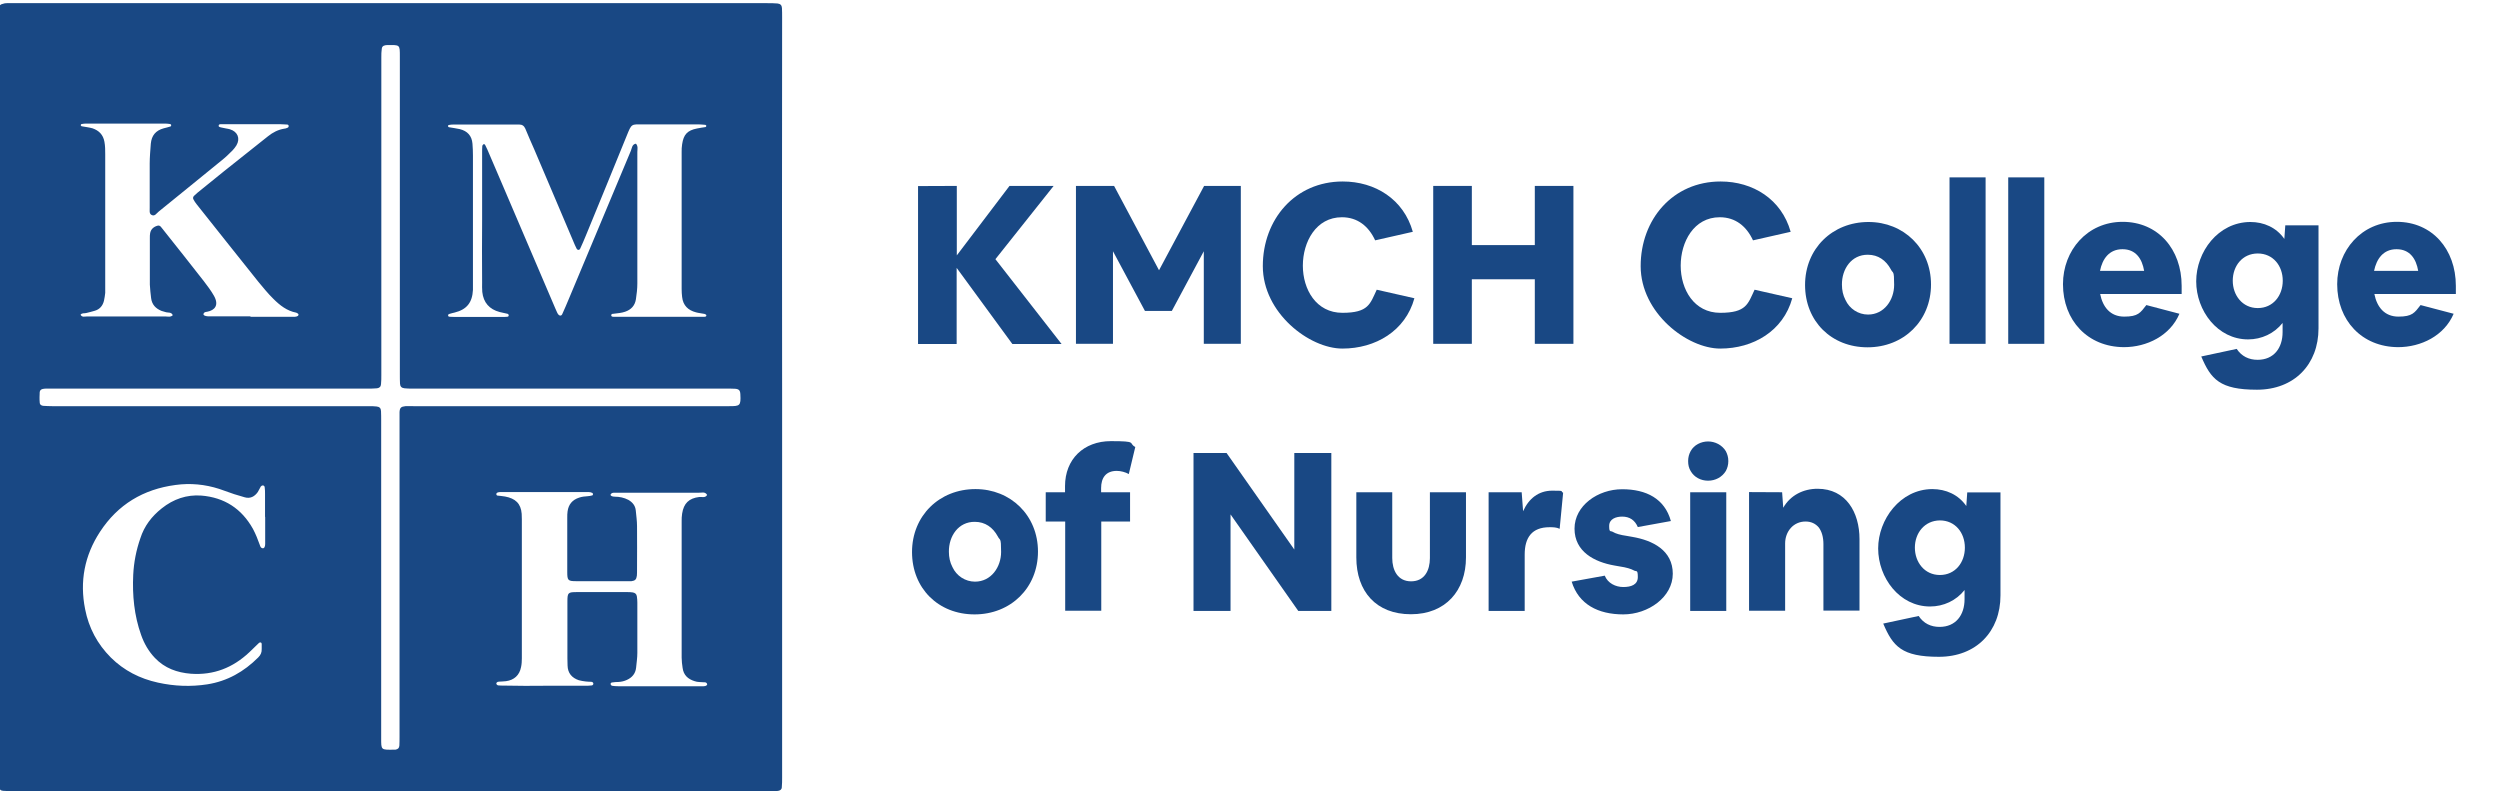 <?xml version="1.0" encoding="UTF-8"?>
<!-- Generator: Adobe Illustrator 28.0.0, SVG Export Plug-In . SVG Version: 6.00 Build 0)  -->
<svg xmlns="http://www.w3.org/2000/svg" xmlns:xlink="http://www.w3.org/1999/xlink" version="1.1" id="Layer_1" x="0px" y="0px" viewBox="0 0 158 50" style="enable-background:new 0 0 158 50;" xml:space="preserve">
<style type="text/css">
	.st0{fill:#194884;}
</style>
<path class="st0" d="M49.43,25.16c0,8,0,15.99,0,23.99c0,0.2,0,0.4-0.02,0.6c0,0.14-0.1,0.21-0.22,0.23C49.11,50,49.03,50,48.94,50  c-0.16,0-0.33,0-0.5,0c-15.85,0-31.69,0-47.55,0c-0.23,0-0.47,0-0.7-0.02c-0.16-0.01-0.23-0.1-0.25-0.26  c-0.01-0.08-0.01-0.17-0.01-0.25c0-0.14,0-0.27,0-0.4c0-15.97,0-31.95,0-47.92c0-0.21,0-0.44,0.01-0.65  c0.01-0.17,0.1-0.23,0.25-0.26C0.26,0.21,0.35,0.2,0.44,0.2c0.15,0,0.3,0,0.45,0c15.87,0,31.73,0,47.6,0c0.21,0,0.44,0,0.65,0.02  c0.18,0.02,0.27,0.11,0.28,0.29c0.01,0.2,0.01,0.4,0.01,0.6C49.42,9.14,49.42,17.15,49.43,25.16L49.43,25.16z M24.1,13.67  c0,3.35,0,6.7,0,10.05c0,0.19,0,0.37-0.02,0.56c-0.01,0.16-0.1,0.24-0.25,0.26c-0.19,0.02-0.4,0.02-0.6,0.02  c-6.59,0-13.18,0-19.77,0c-0.16,0-0.33,0-0.5,0c-0.09,0-0.16,0-0.25,0.02c-0.11,0.02-0.19,0.09-0.2,0.2c-0.01,0.21-0.02,0.44,0,0.65  c0,0.14,0.1,0.21,0.23,0.22c0.18,0.01,0.37,0.02,0.55,0.02c4.9,0,9.81,0,14.71,0c1.77,0,3.53,0,5.31,0c0.16,0,0.33,0,0.49,0.02  c0.19,0.02,0.27,0.11,0.28,0.29c0.01,0.2,0.01,0.4,0.01,0.6c0,6.69,0,13.38,0,20.06c0,0.77-0.02,0.75,0.8,0.74c0.03,0,0.07,0,0.1,0  c0.16-0.03,0.24-0.1,0.25-0.26c0.01-0.19,0.01-0.37,0.01-0.56c0-6.67,0-13.34,0-20.01c0-0.17,0-0.33,0-0.51  c0.02-0.27,0.09-0.34,0.37-0.37c0.16-0.01,0.33,0,0.5,0c2.32,0,4.64,0,6.96,0c4.34,0,8.68,0,13.01,0c0.67,0,0.74-0.02,0.7-0.75  c-0.01-0.25-0.09-0.33-0.33-0.35c-0.18-0.01-0.37-0.01-0.55-0.01c-4.57,0-9.14,0-13.71,0c-2.05,0-4.1,0-6.15,0  c-0.16,0-0.33,0-0.49-0.02c-0.18-0.02-0.27-0.11-0.28-0.29c-0.01-0.2-0.01-0.4-0.01-0.6c0-6.69,0-13.38,0-20.06  c0-0.78,0.02-0.75-0.8-0.74c-0.05,0-0.1,0-0.15,0.02c-0.11,0.02-0.18,0.09-0.19,0.2C24.1,3.26,24.1,3.44,24.1,3.63  C24.1,6.98,24.1,10.33,24.1,13.67L24.1,13.67z M30.47,13.87c0-0.93,0-1.84,0-2.77c0-0.49,0-0.98,0-1.46c0-0.14,0-0.27,0.01-0.4  c0-0.04,0.04-0.1,0.07-0.12c0.05-0.03,0.1,0.01,0.12,0.06c0.05,0.09,0.09,0.19,0.13,0.27c0.35,0.82,0.7,1.63,1.05,2.45  c1.08,2.53,2.16,5.05,3.24,7.58c0.04,0.09,0.08,0.19,0.12,0.27c0.02,0.05,0.05,0.09,0.08,0.13c0.07,0.09,0.19,0.09,0.24-0.02  c0.15-0.32,0.28-0.64,0.42-0.97c1.31-3.12,2.61-6.24,3.92-9.36c0.07-0.17,0.07-0.41,0.32-0.45c0.15,0.16,0.09,0.35,0.09,0.53  c0,2.77,0,5.53,0,8.3c0,0.34-0.04,0.67-0.09,1c-0.06,0.4-0.3,0.66-0.68,0.79c-0.11,0.04-0.22,0.06-0.34,0.08  c-0.14,0.02-0.26,0.03-0.4,0.05c-0.06,0-0.15,0.01-0.14,0.11c0.01,0.08,0.1,0.08,0.16,0.08c0.1,0,0.2,0,0.3,0c1.69,0,3.37,0,5.06,0  c0.12,0,0.23,0,0.35,0c0.06,0,0.15,0,0.14-0.1c0-0.03-0.07-0.07-0.11-0.08c-0.18-0.04-0.36-0.05-0.54-0.1  c-0.5-0.13-0.82-0.43-0.88-0.97c-0.02-0.17-0.03-0.33-0.03-0.5c0-2.89,0-5.76,0-8.65c0-0.17,0-0.33,0.03-0.5  c0.09-0.62,0.33-0.88,0.94-1c0.17-0.04,0.36-0.06,0.54-0.09c0.02,0,0.05-0.05,0.05-0.07c0-0.03-0.04-0.07-0.06-0.07  c-0.15-0.01-0.3-0.03-0.45-0.03c-1.15,0-2.3,0-3.45,0c-0.8,0-0.75-0.07-1.08,0.74c-0.85,2.1-1.71,4.18-2.57,6.28  c-0.12,0.28-0.23,0.56-0.36,0.83c-0.05,0.11-0.17,0.11-0.23,0c-0.04-0.08-0.07-0.16-0.11-0.23c-0.85-2.02-1.72-4.04-2.57-6.05  C33.57,9,33.38,8.57,33.2,8.13c-0.08-0.18-0.2-0.26-0.39-0.26c-0.07,0-0.14,0-0.2,0c-1.32,0-2.64,0-3.95,0c-0.1,0-0.2,0.01-0.3,0.03  c-0.02,0-0.05,0.05-0.05,0.07c0,0.02,0.03,0.06,0.06,0.07c0.23,0.04,0.47,0.07,0.69,0.12c0.48,0.12,0.76,0.42,0.8,0.92  c0.02,0.25,0.03,0.5,0.03,0.75c0,2.7,0,5.4,0,8.09c0,0.14,0,0.27,0,0.4c-0.04,0.8-0.39,1.24-1.15,1.43  c-0.12,0.03-0.22,0.05-0.34,0.09c-0.05,0.01-0.09,0.05-0.08,0.11s0.07,0.07,0.12,0.07c0.1,0,0.2,0.01,0.3,0.01c1,0,2,0,3,0  c0.1,0,0.2,0,0.3-0.01c0.05,0,0.11-0.02,0.11-0.08c0-0.06-0.03-0.1-0.08-0.11c-0.16-0.04-0.33-0.07-0.49-0.11  c-0.65-0.17-1.03-0.6-1.1-1.27c-0.02-0.2-0.01-0.4-0.01-0.6C30.46,16.52,30.46,15.19,30.47,13.87L30.47,13.87z M34.44,43.34  c0.83,0,1.67,0,2.5,0c0.15,0,0.3,0,0.45-0.02c0.05,0,0.1-0.04,0.11-0.1c0-0.08-0.05-0.12-0.13-0.13c-0.12-0.01-0.23,0-0.35-0.02  c-0.15-0.02-0.3-0.04-0.44-0.08c-0.44-0.15-0.7-0.45-0.71-0.93c0-0.15-0.01-0.3-0.01-0.45c0-1.19,0-2.38,0-3.57  c0-0.59,0.03-0.62,0.62-0.62c1.05,0,2.11,0,3.15,0c0.12,0,0.23,0,0.35,0.02c0.15,0.02,0.25,0.1,0.27,0.25  c0.02,0.14,0.03,0.26,0.03,0.4c0,1.05,0,2.12,0,3.17c0,0.32-0.05,0.63-0.08,0.95c-0.04,0.36-0.25,0.61-0.58,0.76  c-0.17,0.08-0.35,0.12-0.53,0.13c-0.14,0-0.26,0.01-0.4,0.03c-0.05,0-0.11,0.05-0.1,0.1c0,0.04,0.05,0.1,0.08,0.11  c0.13,0.02,0.26,0.03,0.4,0.03c1.72,0,3.44,0,5.15,0c0.09,0,0.16,0,0.25,0c0.15,0,0.24-0.07,0.22-0.14  c-0.03-0.11-0.12-0.11-0.2-0.11c-0.2-0.02-0.4,0-0.59-0.07c-0.42-0.13-0.7-0.38-0.76-0.84c-0.03-0.21-0.06-0.43-0.06-0.65  c0-2.87,0-5.73,0-8.6c0-0.17,0-0.33,0.03-0.5c0.1-0.65,0.43-0.97,1.08-1.05c0.16-0.02,0.38,0.08,0.5-0.13  c-0.13-0.23-0.35-0.13-0.53-0.14c-1.67,0-3.34,0-5.01,0c-0.1,0-0.2,0-0.3,0c-0.1,0-0.2,0-0.26,0.11c-0.03,0.07,0.08,0.14,0.26,0.14  c0.3,0,0.59,0.06,0.86,0.2c0.26,0.15,0.44,0.36,0.47,0.67c0.03,0.33,0.08,0.66,0.08,1c0.01,0.92,0,1.84,0,2.77  c0,0.12,0,0.23-0.01,0.35c-0.03,0.24-0.11,0.32-0.34,0.35c-0.09,0-0.16,0-0.25,0c-1.09,0-2.16,0-3.25,0c-0.52,0-0.56-0.05-0.56-0.59  c0-1.14,0-2.28,0-3.42c0-0.14,0-0.27,0.02-0.4c0.06-0.44,0.3-0.73,0.73-0.87c0.17-0.06,0.36-0.08,0.54-0.09  c0.1,0,0.19-0.03,0.29-0.05c0.02,0,0.05-0.05,0.05-0.08c0-0.03-0.03-0.07-0.05-0.08c-0.14-0.07-0.29-0.05-0.44-0.05  c-1.7,0-3.41,0-5.1,0c-0.1,0-0.2,0-0.3,0c-0.05,0-0.1,0.01-0.15,0.03c-0.05,0.02-0.08,0.06-0.07,0.12c0,0.03,0.04,0.07,0.06,0.07  c0.16,0.02,0.33,0.03,0.49,0.06c0.65,0.12,1,0.44,1.05,1.09c0,0.12,0.01,0.23,0.01,0.35c0,2.93,0,5.86,0,8.79  c0,0.19-0.01,0.37-0.05,0.55c-0.1,0.52-0.44,0.82-0.95,0.89c-0.15,0.02-0.3,0.02-0.45,0.03c-0.11,0-0.18,0.08-0.16,0.14  c0.03,0.08,0.1,0.1,0.16,0.1c0.14,0.01,0.26,0.01,0.4,0.01C32.77,43.35,33.61,43.35,34.44,43.34L34.44,43.34z M15.83,20.02  c0.86,0,1.74,0,2.6,0c0.14,0,0.27,0.02,0.39-0.05c0.04-0.02,0.06-0.11,0.03-0.13c-0.04-0.03-0.08-0.07-0.13-0.08  c-0.58-0.11-1.03-0.46-1.44-0.87c-0.35-0.34-0.65-0.72-0.96-1.09c-1.31-1.63-2.6-3.27-3.9-4.9c-0.07-0.09-0.14-0.19-0.19-0.29  c-0.05-0.08-0.03-0.17,0.03-0.23c0.07-0.07,0.15-0.14,0.22-0.2c0.56-0.45,1.12-0.91,1.68-1.36c0.93-0.74,1.85-1.47,2.78-2.21  c0.3-0.24,0.64-0.42,1.04-0.48c0.05,0,0.1-0.02,0.15-0.04c0.07-0.02,0.13-0.06,0.11-0.14c0-0.06-0.06-0.08-0.11-0.08  c-0.14,0-0.26-0.02-0.4-0.02c-0.39,0-0.77,0-1.15,0c-0.74,0-1.47,0-2.2,0c-0.14,0-0.27,0-0.4,0c-0.07,0-0.15,0-0.16,0.08  c-0.02,0.09,0.07,0.1,0.13,0.12c0.12,0.03,0.23,0.05,0.34,0.07c0.08,0.02,0.16,0.02,0.24,0.05c0.49,0.15,0.67,0.58,0.41,1.02  c-0.07,0.12-0.16,0.22-0.24,0.31c-0.21,0.21-0.43,0.43-0.66,0.61c-1.33,1.09-2.67,2.17-4.01,3.26c-0.14,0.11-0.25,0.33-0.46,0.21  c-0.16-0.09-0.1-0.3-0.11-0.47c0-0.93,0-1.84,0-2.77c0-0.42,0.04-0.84,0.07-1.26c0.05-0.52,0.31-0.83,0.81-0.97  c0.15-0.04,0.29-0.07,0.44-0.12c0.02,0,0.04-0.06,0.04-0.08c0-0.03-0.04-0.06-0.06-0.07c-0.1-0.01-0.19-0.03-0.3-0.03  c-1.67,0-3.34,0-5.01,0c-0.1,0-0.19,0.01-0.3,0.03c-0.02,0-0.05,0.05-0.05,0.07c0,0.02,0.03,0.06,0.06,0.07  c0.23,0.04,0.47,0.07,0.69,0.13C6.25,8.25,6.52,8.51,6.6,8.96c0.05,0.26,0.05,0.54,0.05,0.8c0,2.77,0,5.53,0,8.3  c0,0.15,0,0.3,0,0.45c-0.02,0.17-0.04,0.33-0.08,0.5c-0.08,0.32-0.27,0.54-0.58,0.63c-0.17,0.06-0.36,0.09-0.53,0.14  c-0.13,0.04-0.27-0.02-0.37,0.11c0.1,0.18,0.26,0.11,0.4,0.11c1.65,0,3.3,0,4.96,0c0.16,0,0.33,0.06,0.47-0.08  c-0.09-0.22-0.31-0.14-0.47-0.2c-0.08-0.03-0.16-0.04-0.24-0.07c-0.37-0.15-0.61-0.4-0.66-0.81c-0.03-0.28-0.07-0.57-0.08-0.85  c0-0.98,0-1.98,0-2.96c0-0.1,0-0.2,0.02-0.3c0.05-0.26,0.24-0.41,0.48-0.47c0.17-0.04,0.24,0.15,0.34,0.25  c0.01,0.01,0.02,0.03,0.03,0.04c0.85,1.07,1.71,2.15,2.55,3.23c0.22,0.29,0.45,0.59,0.63,0.91c0.34,0.6,0.05,0.92-0.42,1.01  c-0.1,0.02-0.2,0.01-0.24,0.14c-0.02,0.08,0.09,0.14,0.27,0.15c0.14,0,0.26,0,0.4,0c0.77,0,1.53,0,2.3,0L15.83,20.02z M16.75,32.66  L16.75,32.66c0-0.49,0-0.98,0-1.45c0-0.14,0-0.26-0.02-0.4c0-0.07-0.05-0.14-0.13-0.13c-0.04,0-0.1,0.04-0.12,0.07  c-0.07,0.12-0.12,0.24-0.19,0.35c-0.2,0.28-0.47,0.43-0.82,0.33c-0.22-0.06-0.45-0.14-0.67-0.2c-0.32-0.11-0.63-0.22-0.94-0.33  c-0.9-0.29-1.83-0.38-2.77-0.25c-2.03,0.27-3.64,1.23-4.77,2.96c-0.98,1.5-1.29,3.14-0.94,4.89c0.23,1.18,0.77,2.2,1.63,3.06  c0.83,0.82,1.83,1.33,2.97,1.58c1.04,0.23,2.08,0.27,3.12,0.11c1.27-0.2,2.32-0.8,3.22-1.7c0.16-0.16,0.23-0.32,0.22-0.54  c0-0.1,0-0.2,0-0.3c0-0.05-0.02-0.11-0.08-0.11c-0.03,0-0.07,0.01-0.09,0.03c-0.2,0.2-0.41,0.4-0.61,0.59  c-1.04,0.98-2.25,1.46-3.69,1.36c-0.88-0.07-1.66-0.35-2.28-1c-0.4-0.42-0.68-0.91-0.87-1.45c-0.44-1.23-0.56-2.51-0.5-3.8  c0.04-0.8,0.19-1.56,0.45-2.31c0.25-0.78,0.72-1.39,1.35-1.89c0.74-0.59,1.58-0.88,2.51-0.81c1.45,0.12,2.54,0.82,3.26,2.11  c0.17,0.32,0.31,0.67,0.43,1.01c0.03,0.1,0.07,0.2,0.18,0.21c0.09,0.01,0.16-0.08,0.16-0.27c0-0.57,0-1.14,0-1.71L16.75,32.66z"></path>
<g>
	<path class="st0" d="M60.47,11.75v4.39l3.33-4.39h2.79l-3.68,4.63l4.18,5.36h-3.11l-3.52-4.81v4.81h-2.44v-9.98L60.47,11.75   L60.47,11.75z"></path>
	<path class="st0" d="M70.41,11.75l2.84,5.33l2.85-5.33h2.32v9.98h-2.34v-5.85l-2.02,3.77h-1.7l-2.02-3.77v5.85h-2.34v-9.98h2.38   H70.41z"></path>
	<path class="st0" d="M84.86,11.47c2.05,0,3.85,1.12,4.43,3.18l-2.38,0.54c-0.41-0.89-1.11-1.46-2.1-1.46   c-1.64,0-2.47,1.56-2.47,3.06c0,1.5,0.84,2.98,2.5,2.98c1.66,0,1.75-0.57,2.17-1.46l2.38,0.54c-0.57,2.07-2.46,3.18-4.55,3.18   c-2.09,0-5.03-2.25-5.03-5.21S81.85,11.47,84.86,11.47L84.86,11.47z"></path>
	<path class="st0" d="M93.02,11.75v3.74H97v-3.74h2.44v9.98H97v-4.08h-3.98v4.08h-2.44v-9.98H93.02z"></path>
	<path class="st0" d="M108.74,11.47c2.05,0,3.85,1.12,4.43,3.18l-2.38,0.54c-0.41-0.89-1.11-1.46-2.1-1.46   c-1.64,0-2.47,1.56-2.47,3.06c0,1.5,0.84,2.98,2.5,2.98s1.75-0.57,2.17-1.46l2.38,0.54c-0.57,2.07-2.46,3.18-4.55,3.18   c-2.09,0-5.03-2.25-5.03-5.21S105.73,11.47,108.74,11.47L108.74,11.47z"></path>
	<path class="st0" d="M118.09,14.03c2.22,0,3.95,1.66,3.95,3.95s-1.72,3.97-4.01,3.97c-2.29,0-3.95-1.65-3.95-3.94   S115.8,14.03,118.09,14.03L118.09,14.03z M116.41,17.99c0,0.35,0.07,0.67,0.22,0.96c0.26,0.57,0.82,0.93,1.43,0.93   c1.02,0,1.65-0.92,1.65-1.88s-0.07-0.69-0.21-0.98c-0.31-0.57-0.8-0.92-1.45-0.92C117.01,16.09,116.4,17,116.41,17.99L116.41,17.99   z"></path>
	<path class="st0" d="M123.21,11.21h2.28v10.52h-2.28V11.21z"></path>
	<path class="st0" d="M126.92,11.21h2.28v10.52h-2.28V11.21z"></path>
	<path class="st0" d="M130.38,17.96c0-2.14,1.54-3.94,3.77-3.94s3.73,1.72,3.73,4.05v0.51h-5.15c0.16,0.82,0.64,1.43,1.52,1.43   s1.02-0.24,1.4-0.73l2.09,0.55c-0.59,1.39-2.06,2.11-3.51,2.11C131.94,21.93,130.38,20.25,130.38,17.96L130.38,17.96z    M132.72,17.12h2.79c-0.13-0.77-0.53-1.37-1.37-1.37C133.31,15.75,132.87,16.35,132.72,17.12L132.72,17.12z"></path>
	<path class="st0" d="M142.22,14.03c0.86,0,1.65,0.35,2.15,1.07l0.06-0.86h2.1v6.51c0,2.29-1.54,3.88-3.89,3.88s-2.91-0.66-3.52-2.1   l2.24-0.48c0.31,0.47,0.77,0.69,1.32,0.69c1.02,0,1.58-0.74,1.58-1.75v-0.58c-0.53,0.67-1.33,1.04-2.18,1.04   c-1.93,0-3.28-1.81-3.28-3.67S140.18,14.04,142.22,14.03L142.22,14.03z M141.11,17.74c0,0.92,0.61,1.73,1.58,1.73   s1.58-0.79,1.58-1.73c0-0.94-0.61-1.72-1.58-1.72S141.11,16.81,141.11,17.74z"></path>
	<path class="st0" d="M147.71,17.96c0-2.14,1.54-3.94,3.77-3.94c2.22,0,3.73,1.72,3.73,4.05v0.51h-5.15   c0.16,0.82,0.64,1.43,1.52,1.43s1.02-0.24,1.4-0.73l2.09,0.55c-0.59,1.39-2.06,2.11-3.51,2.11   C149.27,21.93,147.71,20.25,147.71,17.96L147.71,17.96z M150.04,17.12h2.79c-0.13-0.77-0.53-1.37-1.37-1.37   C150.63,15.75,150.2,16.35,150.04,17.12L150.04,17.12z"></path>
	<path class="st0" d="M61.65,30.91c2.22,0,3.95,1.66,3.95,3.95c0,2.29-1.72,3.97-4.01,3.97c-2.29,0-3.95-1.65-3.95-3.94   C57.64,32.6,59.36,30.91,61.65,30.91z M59.97,34.87c0,0.35,0.07,0.67,0.22,0.96c0.26,0.57,0.82,0.93,1.43,0.93   c1.02,0,1.65-0.92,1.65-1.88s-0.07-0.69-0.21-0.98c-0.31-0.57-0.8-0.92-1.45-0.92C60.57,32.97,59.96,33.88,59.97,34.87L59.97,34.87   z"></path>
	<path class="st0" d="M67.31,31.11v-0.39c0-1.69,1.17-2.84,2.9-2.84c1.73,0,1.07,0.12,1.54,0.37l-0.41,1.71   c-0.21-0.12-0.51-0.2-0.76-0.2c-0.69,0-0.99,0.44-0.99,1.09v0.26h1.83v1.85H69.6v5.64h-2.28v-5.64h-1.23v-1.85L67.31,31.11   L67.31,31.11z"></path>
	<path class="st0" d="M77.52,28.63l4.28,6.1v-6.1h2.34v9.98h-2.09l-4.28-6.1v6.1h-2.34v-9.98H77.52z"></path>
	<path class="st0" d="M87.99,31.11v4.16c0,0.76,0.34,1.47,1.19,1.47c0.85,0,1.19-0.69,1.19-1.47v-4.16h2.28v4.12   c0,2.1-1.29,3.59-3.48,3.59c-2.19,0-3.45-1.43-3.45-3.59v-4.12H87.99L87.99,31.11z"></path>
	<path class="st0" d="M96.17,31.11l0.09,1.2c0.35-0.79,0.97-1.3,1.84-1.3s0.47,0.03,0.69,0.13l-0.22,2.28   c-0.21-0.1-0.42-0.1-0.64-0.1c-1.12,0-1.57,0.66-1.57,1.73v3.56h-2.28v-7.5H96.17z"></path>
	<path class="st0" d="M101.42,36.38c0.19,0.48,0.69,0.72,1.17,0.72c0.49,0,0.92-0.14,0.92-0.63c0-0.5-0.09-0.32-0.25-0.42   c-0.18-0.1-0.48-0.19-0.89-0.25l-0.34-0.06c-1.26-0.22-2.52-0.87-2.52-2.33c0-1.46,1.48-2.49,3.01-2.49s2.69,0.6,3.08,2.01   l-2.09,0.38c-0.09-0.21-0.21-0.37-0.38-0.49c-0.18-0.12-0.38-0.17-0.61-0.17c-0.38,0-0.82,0.14-0.82,0.59s0.09,0.28,0.24,0.38   c0.16,0.1,0.45,0.19,0.88,0.25l0.34,0.06c1.29,0.22,2.56,0.85,2.56,2.33s-1.55,2.57-3.13,2.57c-1.58,0-2.82-0.63-3.26-2.07   l2.1-0.38L101.42,36.38z"></path>
	<path class="st0" d="M106.69,29.14c0-0.24,0.06-0.45,0.16-0.63c0.21-0.39,0.66-0.61,1.1-0.61c0.44,0,0.88,0.22,1.12,0.61   c0.1,0.19,0.16,0.39,0.16,0.63s-0.06,0.45-0.16,0.63c-0.24,0.39-0.66,0.61-1.12,0.61c-0.46,0-0.88-0.22-1.1-0.61   C106.74,29.59,106.69,29.39,106.69,29.14z M106.82,31.11h2.28v7.5h-2.28V31.11z"></path>
	<path class="st0" d="M112.63,31.11l0.07,0.98c0.45-0.79,1.27-1.2,2.17-1.2c1.8,0,2.65,1.49,2.65,3.18v4.52h-2.28v-4.2   c0-0.44-0.1-0.79-0.29-1.05c-0.21-0.25-0.49-0.38-0.84-0.38c-0.77,0-1.29,0.63-1.29,1.39v4.25h-2.28v-7.5L112.63,31.11   L112.63,31.11z"></path>
	<path class="st0" d="M122.12,30.91c0.86,0,1.65,0.35,2.15,1.07l0.06-0.86h2.1v6.51c0,2.29-1.54,3.88-3.89,3.88   c-2.35,0-2.91-0.66-3.52-2.1l2.24-0.48c0.31,0.47,0.77,0.69,1.32,0.69c1.02,0,1.58-0.74,1.58-1.75v-0.58   c-0.53,0.67-1.33,1.04-2.18,1.04c-1.93,0-3.28-1.81-3.28-3.67C118.7,32.84,120.09,30.92,122.12,30.91L122.12,30.91z M121.02,34.61   c0,0.92,0.61,1.73,1.58,1.73c0.97,0,1.58-0.79,1.58-1.73c0-0.94-0.61-1.72-1.58-1.72C121.63,32.9,121.02,33.69,121.02,34.61z"></path>
</g>
<g>
</g>
<g>
</g>
<g>
</g>
<g>
</g>
<g>
</g>
<g>
</g>
</svg>
